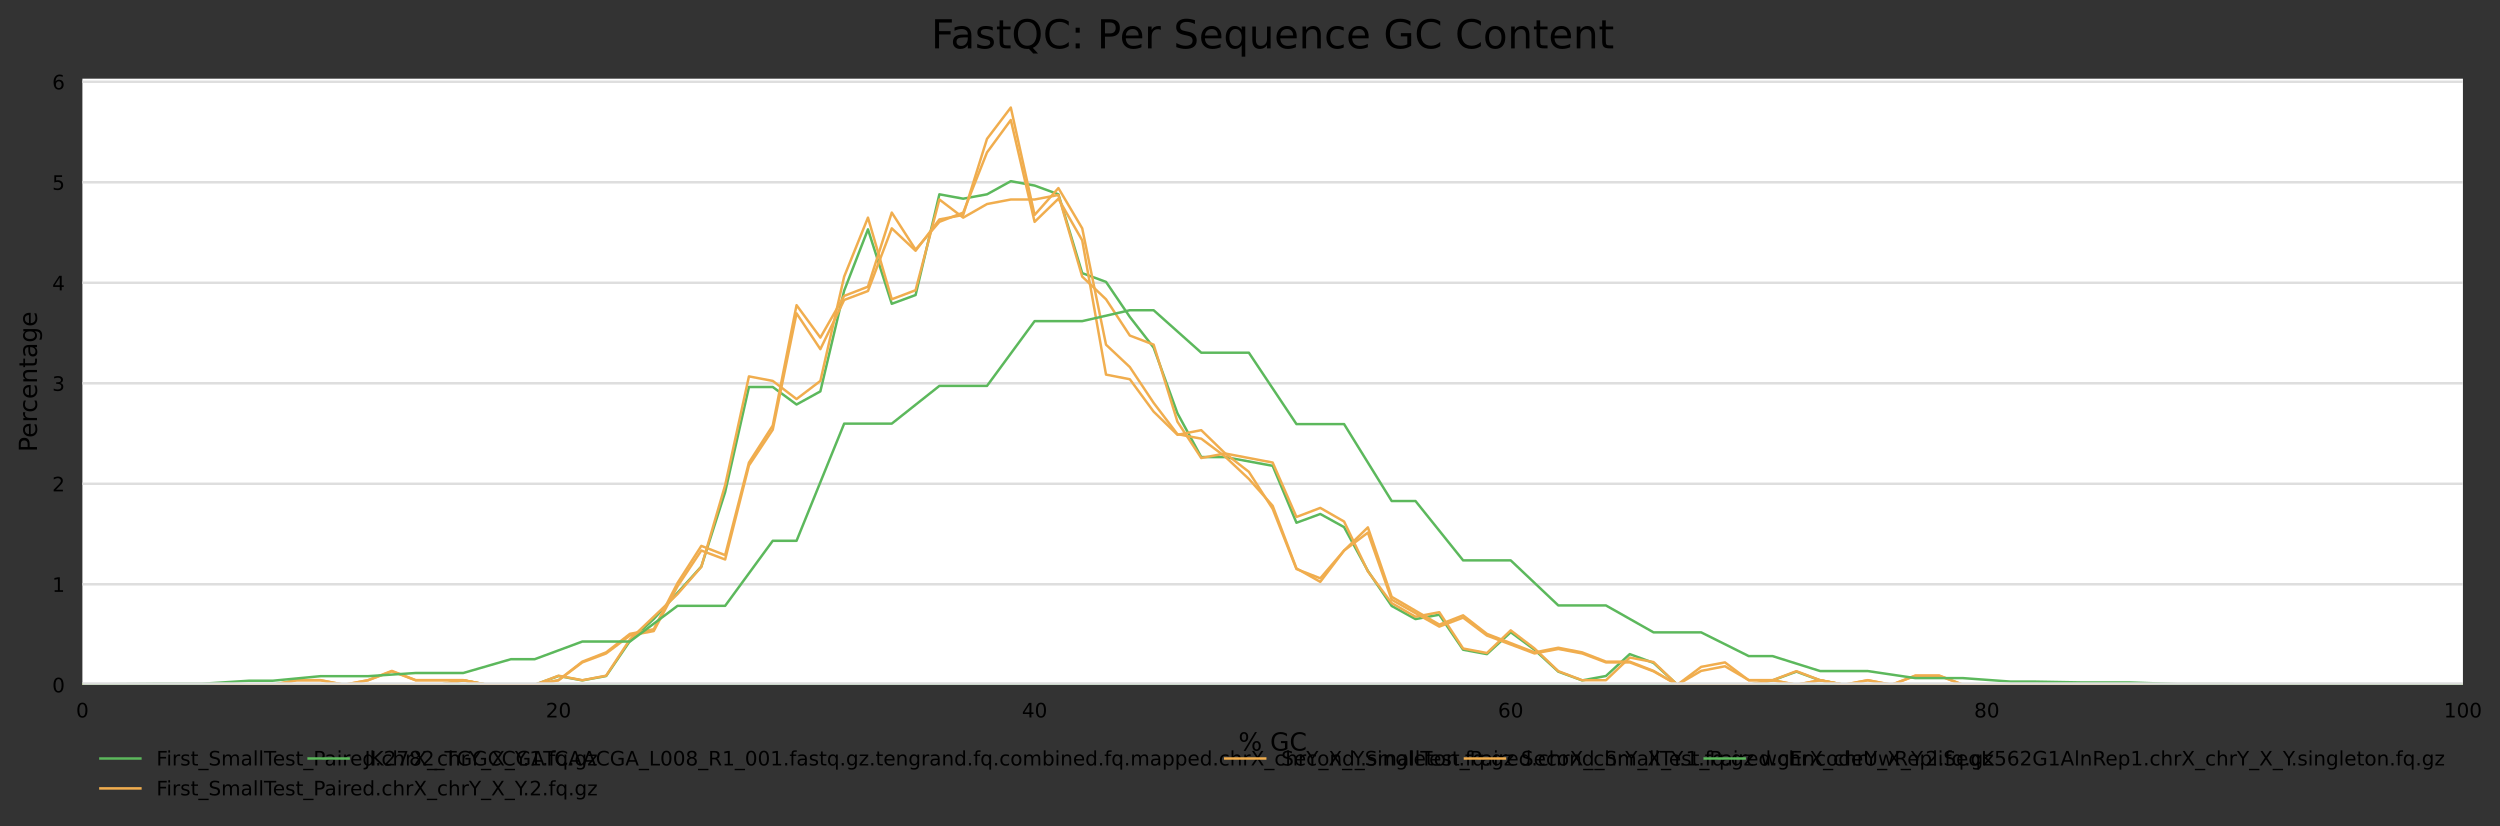 <?xml version="1.0" encoding="utf-8" standalone="no"?>
<!DOCTYPE svg PUBLIC "-//W3C//DTD SVG 1.1//EN"
  "http://www.w3.org/Graphics/SVG/1.1/DTD/svg11.dtd">
<!-- Created with matplotlib (https://matplotlib.org/) -->
<svg height="330.542pt" version="1.1" viewBox="0 0 1000.298 330.542" width="1000.298pt" xmlns="http://www.w3.org/2000/svg" xmlns:xlink="http://www.w3.org/1999/xlink">
 <rect x="0" y="0" width="1000.298" height="330.542" fill="#333333" stroke="none"/>
 <defs>
  <style type="text/css">*{stroke-linecap:butt;stroke-linejoin:round;}</style>
 </defs>
 <g id="figure_1">
  <g id="axes_1">
   <g id="patch_1">
    <path d="M 32.968 273.99 
L 985.463 273.99 
L 985.463 31.483 
L 32.968 31.483 
z
" style="fill:#ffffff;"/>
   </g>
   <g id="matplotlib.axis_1">
    <g id="xtick_1">
     <g id="text_1">
      <!-- 0 -->
      <g transform="translate(30.423 287.069)scale(0.08 -0.08)">
       <defs>
        <path d="M 31.781 66.406 
Q 24.172 66.406 20.328 58.906 
Q 16.5 51.422 16.5 36.375 
Q 16.5 21.391 20.328 13.891 
Q 24.172 6.391 31.781 6.391 
Q 39.453 6.391 43.281 13.891 
Q 47.125 21.391 47.125 36.375 
Q 47.125 51.422 43.281 58.906 
Q 39.453 66.406 31.781 66.406 
z
M 31.781 74.219 
Q 44.047 74.219 50.516 64.516 
Q 56.984 54.828 56.984 36.375 
Q 56.984 17.969 50.516 8.266 
Q 44.047 -1.422 31.781 -1.422 
Q 19.531 -1.422 13.062 8.266 
Q 6.594 17.969 6.594 36.375 
Q 6.594 54.828 13.062 64.516 
Q 19.531 74.219 31.781 74.219 
z
" id="DejaVuSans-48"/>
       </defs>
       <use xlink:href="#DejaVuSans-48"/>
      </g>
     </g>
    </g>
    <g id="xtick_2">
     <g id="text_2">
      <!-- 20 -->
      <g transform="translate(218.377 287.069)scale(0.08 -0.08)">
       <defs>
        <path d="M 19.188 8.297 
L 53.609 8.297 
L 53.609 0 
L 7.328 0 
L 7.328 8.297 
Q 12.938 14.109 22.625 23.891 
Q 32.328 33.688 34.812 36.531 
Q 39.547 41.844 41.422 45.531 
Q 43.312 49.219 43.312 52.781 
Q 43.312 58.594 39.234 62.25 
Q 35.156 65.922 28.609 65.922 
Q 23.969 65.922 18.812 64.312 
Q 13.672 62.703 7.812 59.422 
L 7.812 69.391 
Q 13.766 71.781 18.938 73 
Q 24.125 74.219 28.422 74.219 
Q 39.75 74.219 46.484 68.547 
Q 53.219 62.891 53.219 53.422 
Q 53.219 48.922 51.531 44.891 
Q 49.859 40.875 45.406 35.406 
Q 44.188 33.984 37.641 27.219 
Q 31.109 20.453 19.188 8.297 
z
" id="DejaVuSans-50"/>
       </defs>
       <use xlink:href="#DejaVuSans-50"/>
       <use x="63.623" xlink:href="#DejaVuSans-48"/>
      </g>
     </g>
    </g>
    <g id="xtick_3">
     <g id="text_3">
      <!-- 40 -->
      <g transform="translate(408.876 287.069)scale(0.08 -0.08)">
       <defs>
        <path d="M 37.797 64.312 
L 12.891 25.391 
L 37.797 25.391 
z
M 35.203 72.906 
L 47.609 72.906 
L 47.609 25.391 
L 58.016 25.391 
L 58.016 17.188 
L 47.609 17.188 
L 47.609 0 
L 37.797 0 
L 37.797 17.188 
L 4.891 17.188 
L 4.891 26.703 
z
" id="DejaVuSans-52"/>
       </defs>
       <use xlink:href="#DejaVuSans-52"/>
       <use x="63.623" xlink:href="#DejaVuSans-48"/>
      </g>
     </g>
    </g>
    <g id="xtick_4">
     <g id="text_4">
      <!-- 60 -->
      <g transform="translate(599.375 287.069)scale(0.08 -0.08)">
       <defs>
        <path d="M 33.016 40.375 
Q 26.375 40.375 22.484 35.828 
Q 18.609 31.297 18.609 23.391 
Q 18.609 15.531 22.484 10.953 
Q 26.375 6.391 33.016 6.391 
Q 39.656 6.391 43.531 10.953 
Q 47.406 15.531 47.406 23.391 
Q 47.406 31.297 43.531 35.828 
Q 39.656 40.375 33.016 40.375 
z
M 52.594 71.297 
L 52.594 62.312 
Q 48.875 64.062 45.094 64.984 
Q 41.312 65.922 37.594 65.922 
Q 27.828 65.922 22.672 59.328 
Q 17.531 52.734 16.797 39.406 
Q 19.672 43.656 24.016 45.922 
Q 28.375 48.188 33.594 48.188 
Q 44.578 48.188 50.953 41.516 
Q 57.328 34.859 57.328 23.391 
Q 57.328 12.156 50.688 5.359 
Q 44.047 -1.422 33.016 -1.422 
Q 20.359 -1.422 13.672 8.266 
Q 6.984 17.969 6.984 36.375 
Q 6.984 53.656 15.188 63.938 
Q 23.391 74.219 37.203 74.219 
Q 40.922 74.219 44.703 73.484 
Q 48.484 72.75 52.594 71.297 
z
" id="DejaVuSans-54"/>
       </defs>
       <use xlink:href="#DejaVuSans-54"/>
       <use x="63.623" xlink:href="#DejaVuSans-48"/>
      </g>
     </g>
    </g>
    <g id="xtick_5">
     <g id="text_5">
      <!-- 80 -->
      <g transform="translate(789.874 287.069)scale(0.08 -0.08)">
       <defs>
        <path d="M 31.781 34.625 
Q 24.75 34.625 20.719 30.859 
Q 16.703 27.094 16.703 20.516 
Q 16.703 13.922 20.719 10.156 
Q 24.75 6.391 31.781 6.391 
Q 38.812 6.391 42.859 10.172 
Q 46.922 13.969 46.922 20.516 
Q 46.922 27.094 42.891 30.859 
Q 38.875 34.625 31.781 34.625 
z
M 21.922 38.812 
Q 15.578 40.375 12.031 44.719 
Q 8.5 49.078 8.5 55.328 
Q 8.5 64.062 14.719 69.141 
Q 20.953 74.219 31.781 74.219 
Q 42.672 74.219 48.875 69.141 
Q 55.078 64.062 55.078 55.328 
Q 55.078 49.078 51.531 44.719 
Q 48 40.375 41.703 38.812 
Q 48.828 37.156 52.797 32.312 
Q 56.781 27.484 56.781 20.516 
Q 56.781 9.906 50.312 4.234 
Q 43.844 -1.422 31.781 -1.422 
Q 19.734 -1.422 13.25 4.234 
Q 6.781 9.906 6.781 20.516 
Q 6.781 27.484 10.781 32.312 
Q 14.797 37.156 21.922 38.812 
z
M 18.312 54.391 
Q 18.312 48.734 21.844 45.562 
Q 25.391 42.391 31.781 42.391 
Q 38.141 42.391 41.719 45.562 
Q 45.312 48.734 45.312 54.391 
Q 45.312 60.062 41.719 63.234 
Q 38.141 66.406 31.781 66.406 
Q 25.391 66.406 21.844 63.234 
Q 18.312 60.062 18.312 54.391 
z
" id="DejaVuSans-56"/>
       </defs>
       <use xlink:href="#DejaVuSans-56"/>
       <use x="63.623" xlink:href="#DejaVuSans-48"/>
      </g>
     </g>
    </g>
    <g id="xtick_6">
     <g id="text_6">
      <!-- 100 -->
      <g transform="translate(977.828 287.069)scale(0.08 -0.08)">
       <defs>
        <path d="M 12.406 8.297 
L 28.516 8.297 
L 28.516 63.922 
L 10.984 60.406 
L 10.984 69.391 
L 28.422 72.906 
L 38.281 72.906 
L 38.281 8.297 
L 54.391 8.297 
L 54.391 0 
L 12.406 0 
z
" id="DejaVuSans-49"/>
       </defs>
       <use xlink:href="#DejaVuSans-49"/>
       <use x="63.623" xlink:href="#DejaVuSans-48"/>
       <use x="127.246" xlink:href="#DejaVuSans-48"/>
      </g>
     </g>
    </g>
    <g id="text_7">
     <!-- % GC -->
     <g transform="translate(495.51 300.331)scale(0.1 -0.1)">
      <defs>
       <path d="M 72.703 32.078 
Q 68.453 32.078 66.031 28.469 
Q 63.625 24.859 63.625 18.406 
Q 63.625 12.062 66.031 8.422 
Q 68.453 4.781 72.703 4.781 
Q 76.859 4.781 79.266 8.422 
Q 81.688 12.062 81.688 18.406 
Q 81.688 24.812 79.266 28.438 
Q 76.859 32.078 72.703 32.078 
z
M 72.703 38.281 
Q 80.422 38.281 84.953 32.906 
Q 89.5 27.547 89.5 18.406 
Q 89.5 9.281 84.938 3.922 
Q 80.375 -1.422 72.703 -1.422 
Q 64.891 -1.422 60.344 3.922 
Q 55.812 9.281 55.812 18.406 
Q 55.812 27.594 60.375 32.938 
Q 64.938 38.281 72.703 38.281 
z
M 22.312 68.016 
Q 18.109 68.016 15.688 64.375 
Q 13.281 60.75 13.281 54.391 
Q 13.281 47.953 15.672 44.328 
Q 18.062 40.719 22.312 40.719 
Q 26.562 40.719 28.969 44.328 
Q 31.391 47.953 31.391 54.391 
Q 31.391 60.688 28.953 64.344 
Q 26.516 68.016 22.312 68.016 
z
M 66.406 74.219 
L 74.219 74.219 
L 28.609 -1.422 
L 20.797 -1.422 
z
M 22.312 74.219 
Q 30.031 74.219 34.609 68.875 
Q 39.203 63.531 39.203 54.391 
Q 39.203 45.172 34.641 39.844 
Q 30.078 34.516 22.312 34.516 
Q 14.547 34.516 10.031 39.859 
Q 5.516 45.219 5.516 54.391 
Q 5.516 63.484 10.047 68.844 
Q 14.594 74.219 22.312 74.219 
z
" id="DejaVuSans-37"/>
       <path id="DejaVuSans-32"/>
       <path d="M 59.516 10.406 
L 59.516 29.984 
L 43.406 29.984 
L 43.406 38.094 
L 69.281 38.094 
L 69.281 6.781 
Q 63.578 2.734 56.688 0.656 
Q 49.812 -1.422 42 -1.422 
Q 24.906 -1.422 15.25 8.562 
Q 5.609 18.562 5.609 36.375 
Q 5.609 54.25 15.25 64.234 
Q 24.906 74.219 42 74.219 
Q 49.125 74.219 55.547 72.453 
Q 61.969 70.703 67.391 67.281 
L 67.391 56.781 
Q 61.922 61.422 55.766 63.766 
Q 49.609 66.109 42.828 66.109 
Q 29.438 66.109 22.719 58.641 
Q 16.016 51.172 16.016 36.375 
Q 16.016 21.625 22.719 14.156 
Q 29.438 6.688 42.828 6.688 
Q 48.047 6.688 52.141 7.594 
Q 56.25 8.5 59.516 10.406 
z
" id="DejaVuSans-71"/>
       <path d="M 64.406 67.281 
L 64.406 56.891 
Q 59.422 61.531 53.781 63.812 
Q 48.141 66.109 41.797 66.109 
Q 29.297 66.109 22.656 58.469 
Q 16.016 50.828 16.016 36.375 
Q 16.016 21.969 22.656 14.328 
Q 29.297 6.688 41.797 6.688 
Q 48.141 6.688 53.781 8.984 
Q 59.422 11.281 64.406 15.922 
L 64.406 5.609 
Q 59.234 2.094 53.438 0.328 
Q 47.656 -1.422 41.219 -1.422 
Q 24.656 -1.422 15.125 8.703 
Q 5.609 18.844 5.609 36.375 
Q 5.609 53.953 15.125 64.078 
Q 24.656 74.219 41.219 74.219 
Q 47.75 74.219 53.531 72.484 
Q 59.328 70.75 64.406 67.281 
z
" id="DejaVuSans-67"/>
      </defs>
      <use xlink:href="#DejaVuSans-37"/>
      <use x="95.02" xlink:href="#DejaVuSans-32"/>
      <use x="126.807" xlink:href="#DejaVuSans-71"/>
      <use x="204.297" xlink:href="#DejaVuSans-67"/>
     </g>
    </g>
   </g>
   <g id="matplotlib.axis_2">
    <g id="ytick_1">
     <g id="line2d_1">
      <path clip-path="url(#p90941455bc)" d="M 32.968 273.99 
L 985.463 273.99 
" style="fill:none;stroke:#dedede;stroke-linecap:square;"/>
     </g>
     <g id="text_8">
      <!-- 0 -->
      <g transform="translate(20.878 277.029)scale(0.08 -0.08)">
       <use xlink:href="#DejaVuSans-48"/>
      </g>
     </g>
    </g>
    <g id="ytick_2">
     <g id="line2d_2">
      <path clip-path="url(#p90941455bc)" d="M 32.968 233.778 
L 985.463 233.778 
" style="fill:none;stroke:#dedede;stroke-linecap:square;"/>
     </g>
     <g id="text_9">
      <!-- 1 -->
      <g transform="translate(20.878 236.817)scale(0.08 -0.08)">
       <use xlink:href="#DejaVuSans-49"/>
      </g>
     </g>
    </g>
    <g id="ytick_3">
     <g id="line2d_3">
      <path clip-path="url(#p90941455bc)" d="M 32.968 193.566 
L 985.463 193.566 
" style="fill:none;stroke:#dedede;stroke-linecap:square;"/>
     </g>
     <g id="text_10">
      <!-- 2 -->
      <g transform="translate(20.878 196.605)scale(0.08 -0.08)">
       <use xlink:href="#DejaVuSans-50"/>
      </g>
     </g>
    </g>
    <g id="ytick_4">
     <g id="line2d_4">
      <path clip-path="url(#p90941455bc)" d="M 32.968 153.354 
L 985.463 153.354 
" style="fill:none;stroke:#dedede;stroke-linecap:square;"/>
     </g>
     <g id="text_11">
      <!-- 3 -->
      <g transform="translate(20.878 156.394)scale(0.08 -0.08)">
       <defs>
        <path d="M 40.578 39.312 
Q 47.656 37.797 51.625 33 
Q 55.609 28.219 55.609 21.188 
Q 55.609 10.406 48.188 4.484 
Q 40.766 -1.422 27.094 -1.422 
Q 22.516 -1.422 17.656 -0.516 
Q 12.797 0.391 7.625 2.203 
L 7.625 11.719 
Q 11.719 9.328 16.594 8.109 
Q 21.484 6.891 26.812 6.891 
Q 36.078 6.891 40.938 10.547 
Q 45.797 14.203 45.797 21.188 
Q 45.797 27.641 41.281 31.266 
Q 36.766 34.906 28.719 34.906 
L 20.219 34.906 
L 20.219 43.016 
L 29.109 43.016 
Q 36.375 43.016 40.234 45.922 
Q 44.094 48.828 44.094 54.297 
Q 44.094 59.906 40.109 62.906 
Q 36.141 65.922 28.719 65.922 
Q 24.656 65.922 20.016 65.031 
Q 15.375 64.156 9.812 62.312 
L 9.812 71.094 
Q 15.438 72.656 20.344 73.438 
Q 25.25 74.219 29.594 74.219 
Q 40.828 74.219 47.359 69.109 
Q 53.906 64.016 53.906 55.328 
Q 53.906 49.266 50.438 45.094 
Q 46.969 40.922 40.578 39.312 
z
" id="DejaVuSans-51"/>
       </defs>
       <use xlink:href="#DejaVuSans-51"/>
      </g>
     </g>
    </g>
    <g id="ytick_5">
     <g id="line2d_5">
      <path clip-path="url(#p90941455bc)" d="M 32.968 113.142 
L 985.463 113.142 
" style="fill:none;stroke:#dedede;stroke-linecap:square;"/>
     </g>
     <g id="text_12">
      <!-- 4 -->
      <g transform="translate(20.878 116.182)scale(0.08 -0.08)">
       <use xlink:href="#DejaVuSans-52"/>
      </g>
     </g>
    </g>
    <g id="ytick_6">
     <g id="line2d_6">
      <path clip-path="url(#p90941455bc)" d="M 32.968 72.93 
L 985.463 72.93 
" style="fill:none;stroke:#dedede;stroke-linecap:square;"/>
     </g>
     <g id="text_13">
      <!-- 5 -->
      <g transform="translate(20.878 75.97)scale(0.08 -0.08)">
       <defs>
        <path d="M 10.797 72.906 
L 49.516 72.906 
L 49.516 64.594 
L 19.828 64.594 
L 19.828 46.734 
Q 21.969 47.469 24.109 47.828 
Q 26.266 48.188 28.422 48.188 
Q 40.625 48.188 47.75 41.5 
Q 54.891 34.812 54.891 23.391 
Q 54.891 11.625 47.562 5.094 
Q 40.234 -1.422 26.906 -1.422 
Q 22.312 -1.422 17.547 -0.641 
Q 12.797 0.141 7.719 1.703 
L 7.719 11.625 
Q 12.109 9.234 16.797 8.062 
Q 21.484 6.891 26.703 6.891 
Q 35.156 6.891 40.078 11.328 
Q 45.016 15.766 45.016 23.391 
Q 45.016 31 40.078 35.438 
Q 35.156 39.891 26.703 39.891 
Q 22.75 39.891 18.812 39.016 
Q 14.891 38.141 10.797 36.281 
z
" id="DejaVuSans-53"/>
       </defs>
       <use xlink:href="#DejaVuSans-53"/>
      </g>
     </g>
    </g>
    <g id="ytick_7">
     <g id="line2d_7">
      <path clip-path="url(#p90941455bc)" d="M 32.968 32.718 
L 985.463 32.718 
" style="fill:none;stroke:#dedede;stroke-linecap:square;"/>
     </g>
     <g id="text_14">
      <!-- 6 -->
      <g transform="translate(20.878 35.758)scale(0.08 -0.08)">
       <use xlink:href="#DejaVuSans-54"/>
      </g>
     </g>
    </g>
    <g id="text_15">
     <!-- Percentage -->
     <g transform="translate(14.798 180.859)rotate(-90)scale(0.1 -0.1)">
      <defs>
       <path d="M 19.672 64.797 
L 19.672 37.406 
L 32.078 37.406 
Q 38.969 37.406 42.719 40.969 
Q 46.484 44.531 46.484 51.125 
Q 46.484 57.672 42.719 61.234 
Q 38.969 64.797 32.078 64.797 
z
M 9.812 72.906 
L 32.078 72.906 
Q 44.344 72.906 50.609 67.359 
Q 56.891 61.812 56.891 51.125 
Q 56.891 40.328 50.609 34.812 
Q 44.344 29.297 32.078 29.297 
L 19.672 29.297 
L 19.672 0 
L 9.812 0 
z
" id="DejaVuSans-80"/>
       <path d="M 56.203 29.594 
L 56.203 25.203 
L 14.891 25.203 
Q 15.484 15.922 20.484 11.062 
Q 25.484 6.203 34.422 6.203 
Q 39.594 6.203 44.453 7.469 
Q 49.312 8.734 54.109 11.281 
L 54.109 2.781 
Q 49.266 0.734 44.188 -0.344 
Q 39.109 -1.422 33.891 -1.422 
Q 20.797 -1.422 13.156 6.188 
Q 5.516 13.812 5.516 26.812 
Q 5.516 40.234 12.766 48.109 
Q 20.016 56 32.328 56 
Q 43.359 56 49.781 48.891 
Q 56.203 41.797 56.203 29.594 
z
M 47.219 32.234 
Q 47.125 39.594 43.094 43.984 
Q 39.062 48.391 32.422 48.391 
Q 24.906 48.391 20.391 44.141 
Q 15.875 39.891 15.188 32.172 
z
" id="DejaVuSans-101"/>
       <path d="M 41.109 46.297 
Q 39.594 47.172 37.812 47.578 
Q 36.031 48 33.891 48 
Q 26.266 48 22.188 43.047 
Q 18.109 38.094 18.109 28.812 
L 18.109 0 
L 9.078 0 
L 9.078 54.688 
L 18.109 54.688 
L 18.109 46.188 
Q 20.953 51.172 25.484 53.578 
Q 30.031 56 36.531 56 
Q 37.453 56 38.578 55.875 
Q 39.703 55.766 41.062 55.516 
z
" id="DejaVuSans-114"/>
       <path d="M 48.781 52.594 
L 48.781 44.188 
Q 44.969 46.297 41.141 47.344 
Q 37.312 48.391 33.406 48.391 
Q 24.656 48.391 19.812 42.844 
Q 14.984 37.312 14.984 27.297 
Q 14.984 17.281 19.812 11.734 
Q 24.656 6.203 33.406 6.203 
Q 37.312 6.203 41.141 7.25 
Q 44.969 8.297 48.781 10.406 
L 48.781 2.094 
Q 45.016 0.344 40.984 -0.531 
Q 36.969 -1.422 32.422 -1.422 
Q 20.062 -1.422 12.781 6.344 
Q 5.516 14.109 5.516 27.297 
Q 5.516 40.672 12.859 48.328 
Q 20.219 56 33.016 56 
Q 37.156 56 41.109 55.141 
Q 45.062 54.297 48.781 52.594 
z
" id="DejaVuSans-99"/>
       <path d="M 54.891 33.016 
L 54.891 0 
L 45.906 0 
L 45.906 32.719 
Q 45.906 40.484 42.875 44.328 
Q 39.844 48.188 33.797 48.188 
Q 26.516 48.188 22.312 43.547 
Q 18.109 38.922 18.109 30.906 
L 18.109 0 
L 9.078 0 
L 9.078 54.688 
L 18.109 54.688 
L 18.109 46.188 
Q 21.344 51.125 25.703 53.562 
Q 30.078 56 35.797 56 
Q 45.219 56 50.047 50.172 
Q 54.891 44.344 54.891 33.016 
z
" id="DejaVuSans-110"/>
       <path d="M 18.312 70.219 
L 18.312 54.688 
L 36.812 54.688 
L 36.812 47.703 
L 18.312 47.703 
L 18.312 18.016 
Q 18.312 11.328 20.141 9.422 
Q 21.969 7.516 27.594 7.516 
L 36.812 7.516 
L 36.812 0 
L 27.594 0 
Q 17.188 0 13.234 3.875 
Q 9.281 7.766 9.281 18.016 
L 9.281 47.703 
L 2.688 47.703 
L 2.688 54.688 
L 9.281 54.688 
L 9.281 70.219 
z
" id="DejaVuSans-116"/>
       <path d="M 34.281 27.484 
Q 23.391 27.484 19.188 25 
Q 14.984 22.516 14.984 16.5 
Q 14.984 11.719 18.141 8.906 
Q 21.297 6.109 26.703 6.109 
Q 34.188 6.109 38.703 11.406 
Q 43.219 16.703 43.219 25.484 
L 43.219 27.484 
z
M 52.203 31.203 
L 52.203 0 
L 43.219 0 
L 43.219 8.297 
Q 40.141 3.328 35.547 0.953 
Q 30.953 -1.422 24.312 -1.422 
Q 15.922 -1.422 10.953 3.297 
Q 6 8.016 6 15.922 
Q 6 25.141 12.172 29.828 
Q 18.359 34.516 30.609 34.516 
L 43.219 34.516 
L 43.219 35.406 
Q 43.219 41.609 39.141 45 
Q 35.062 48.391 27.688 48.391 
Q 23 48.391 18.547 47.266 
Q 14.109 46.141 10.016 43.891 
L 10.016 52.203 
Q 14.938 54.109 19.578 55.047 
Q 24.219 56 28.609 56 
Q 40.484 56 46.344 49.844 
Q 52.203 43.703 52.203 31.203 
z
" id="DejaVuSans-97"/>
       <path d="M 45.406 27.984 
Q 45.406 37.75 41.375 43.109 
Q 37.359 48.484 30.078 48.484 
Q 22.859 48.484 18.828 43.109 
Q 14.797 37.75 14.797 27.984 
Q 14.797 18.266 18.828 12.891 
Q 22.859 7.516 30.078 7.516 
Q 37.359 7.516 41.375 12.891 
Q 45.406 18.266 45.406 27.984 
z
M 54.391 6.781 
Q 54.391 -7.172 48.188 -13.984 
Q 42 -20.797 29.203 -20.797 
Q 24.469 -20.797 20.266 -20.094 
Q 16.062 -19.391 12.109 -17.922 
L 12.109 -9.188 
Q 16.062 -11.328 19.922 -12.344 
Q 23.781 -13.375 27.781 -13.375 
Q 36.625 -13.375 41.016 -8.766 
Q 45.406 -4.156 45.406 5.172 
L 45.406 9.625 
Q 42.625 4.781 38.281 2.391 
Q 33.938 0 27.875 0 
Q 17.828 0 11.672 7.656 
Q 5.516 15.328 5.516 27.984 
Q 5.516 40.672 11.672 48.328 
Q 17.828 56 27.875 56 
Q 33.938 56 38.281 53.609 
Q 42.625 51.219 45.406 46.391 
L 45.406 54.688 
L 54.391 54.688 
z
" id="DejaVuSans-103"/>
      </defs>
      <use xlink:href="#DejaVuSans-80"/>
      <use x="56.678" xlink:href="#DejaVuSans-101"/>
      <use x="118.201" xlink:href="#DejaVuSans-114"/>
      <use x="157.064" xlink:href="#DejaVuSans-99"/>
      <use x="212.045" xlink:href="#DejaVuSans-101"/>
      <use x="273.568" xlink:href="#DejaVuSans-110"/>
      <use x="336.947" xlink:href="#DejaVuSans-116"/>
      <use x="376.156" xlink:href="#DejaVuSans-97"/>
      <use x="437.436" xlink:href="#DejaVuSans-103"/>
      <use x="500.912" xlink:href="#DejaVuSans-101"/>
     </g>
    </g>
   </g>
   <g id="line2d_8">
    <path clip-path="url(#p90941455bc)" d="M 32.968 273.99 
L 42.493 273.99 
L 52.018 273.99 
L 61.543 273.99 
L 71.068 273.99 
L 80.593 273.99 
L 90.118 273.99 
L 99.643 273.99 
L 109.168 273.99 
L 118.693 273.99 
L 128.218 273.99 
L 137.743 273.99 
L 147.268 273.99 
L 156.792 273.99 
L 166.317 273.99 
L 175.842 273.99 
L 185.367 272.238 
L 194.892 273.99 
L 204.417 273.99 
L 213.942 273.99 
L 223.467 270.486 
L 232.992 272.238 
L 242.517 270.486 
L 252.042 256.469 
L 261.567 247.708 
L 271.092 237.195 
L 280.617 226.682 
L 290.142 196.895 
L 299.667 154.843 
L 309.192 154.843 
L 318.717 161.852 
L 328.242 156.596 
L 337.767 116.296 
L 347.291 91.766 
L 356.816 121.553 
L 366.341 118.048 
L 375.866 77.749 
L 385.391 79.501 
L 394.916 77.749 
L 404.441 72.492 
L 413.966 74.244 
L 423.491 77.749 
L 433.016 109.287 
L 442.541 112.792 
L 452.066 126.809 
L 461.591 139.074 
L 471.116 165.356 
L 480.641 182.878 
L 490.166 182.878 
L 499.691 184.63 
L 509.216 186.382 
L 518.741 209.16 
L 528.266 205.656 
L 537.79 210.912 
L 547.315 228.434 
L 556.84 242.451 
L 566.365 247.708 
L 575.89 245.956 
L 585.415 259.973 
L 594.94 261.725 
L 604.465 252.964 
L 613.99 259.973 
L 623.515 268.734 
L 633.04 272.238 
L 642.565 270.486 
L 652.09 261.725 
L 661.615 265.229 
L 671.14 273.99 
L 680.665 273.99 
L 690.19 273.99 
L 699.715 273.99 
L 709.24 272.238 
L 718.765 268.734 
L 728.289 272.238 
L 737.814 273.99 
L 747.339 273.99 
L 756.864 273.99 
L 766.389 273.99 
L 775.914 273.99 
L 785.439 273.99 
L 794.964 273.99 
L 804.489 273.99 
L 814.014 273.99 
L 823.539 273.99 
L 833.064 273.99 
L 842.589 273.99 
L 852.114 273.99 
L 861.639 273.99 
L 871.164 273.99 
L 880.689 273.99 
L 890.214 273.99 
L 899.739 273.99 
L 909.264 273.99 
L 918.788 273.99 
L 928.313 273.99 
L 937.838 273.99 
L 947.363 273.99 
L 956.888 273.99 
L 966.413 273.99 
L 975.938 273.99 
L 985.463 273.99 
" style="fill:none;stroke:#5cb85c;stroke-linecap:square;"/>
   </g>
   <g id="line2d_9">
    <path clip-path="url(#p90941455bc)" d="M 32.968 273.99 
L 42.493 273.99 
L 52.018 273.99 
L 61.543 273.99 
L 71.068 273.99 
L 80.593 273.99 
L 90.118 273.99 
L 99.643 273.99 
L 109.168 273.99 
L 118.693 272.2 
L 128.218 272.2 
L 137.743 273.99 
L 147.268 272.2 
L 156.792 268.619 
L 166.317 272.2 
L 175.842 272.2 
L 185.367 272.2 
L 194.892 273.99 
L 204.417 273.99 
L 213.942 273.99 
L 223.467 272.2 
L 232.992 265.038 
L 242.517 261.457 
L 252.042 254.296 
L 261.567 252.505 
L 271.092 234.602 
L 280.617 220.279 
L 290.142 223.859 
L 299.667 186.261 
L 309.192 171.938 
L 318.717 125.388 
L 328.242 139.711 
L 337.767 120.017 
L 347.291 116.436 
L 356.816 91.371 
L 366.341 100.323 
L 375.866 87.79 
L 385.391 86 
L 394.916 55.563 
L 404.441 43.031 
L 413.966 86 
L 423.491 75.258 
L 433.016 91.371 
L 442.541 137.921 
L 452.066 146.873 
L 461.591 161.196 
L 471.116 173.729 
L 480.641 175.519 
L 490.166 182.681 
L 499.691 191.633 
L 509.216 202.375 
L 518.741 227.44 
L 528.266 232.811 
L 537.79 220.279 
L 547.315 213.117 
L 556.84 239.973 
L 566.365 245.344 
L 575.89 250.715 
L 585.415 247.134 
L 594.94 254.296 
L 604.465 257.877 
L 613.99 261.457 
L 623.515 259.667 
L 633.04 261.457 
L 642.565 265.038 
L 652.09 265.038 
L 661.615 268.619 
L 671.14 273.99 
L 680.665 266.829 
L 690.19 265.038 
L 699.715 272.2 
L 709.24 272.2 
L 718.765 273.99 
L 728.289 272.2 
L 737.814 273.99 
L 747.339 272.2 
L 756.864 273.99 
L 766.389 270.409 
L 775.914 270.409 
L 785.439 273.99 
L 794.964 273.99 
L 804.489 273.99 
L 814.014 273.99 
L 823.539 273.99 
L 833.064 273.99 
L 842.589 273.99 
L 852.114 273.99 
L 861.639 273.99 
L 871.164 273.99 
L 880.689 273.99 
L 890.214 273.99 
L 899.739 273.99 
L 909.264 273.99 
L 918.788 273.99 
L 928.313 273.99 
L 937.838 273.99 
L 947.363 273.99 
L 956.888 273.99 
L 966.413 273.99 
L 975.938 273.99 
L 985.463 273.99 
" style="fill:none;stroke:#f0ad4e;stroke-linecap:square;"/>
   </g>
   <g id="line2d_10">
    <path clip-path="url(#p90941455bc)" d="M 32.968 273.99 
L 42.493 273.99 
L 52.018 273.99 
L 61.543 273.99 
L 71.068 273.99 
L 80.593 273.99 
L 90.118 273.99 
L 99.643 273.99 
L 109.168 273.99 
L 118.693 273.99 
L 128.218 273.99 
L 137.743 273.99 
L 147.268 273.99 
L 156.792 273.99 
L 166.317 273.99 
L 175.842 273.99 
L 185.367 273.99 
L 194.892 273.99 
L 204.417 273.99 
L 213.942 273.99 
L 223.467 273.99 
L 232.992 273.99 
L 242.517 273.99 
L 252.042 273.99 
L 261.567 273.99 
L 271.092 273.99 
L 280.617 273.99 
L 290.142 273.99 
L 299.667 273.99 
L 309.192 273.99 
L 318.717 273.99 
L 328.242 273.99 
L 337.767 273.99 
L 347.291 273.99 
L 356.816 273.99 
L 366.341 273.99 
L 375.866 273.99 
L 385.391 273.99 
L 394.916 273.99 
L 404.441 273.99 
L 413.966 273.99 
L 423.491 273.99 
L 433.016 273.99 
L 442.541 273.99 
L 452.066 273.99 
L 461.591 273.99 
L 471.116 273.99 
L 480.641 273.99 
L 490.166 273.99 
L 499.691 273.99 
L 509.216 273.99 
L 518.741 273.99 
L 528.266 273.99 
L 537.79 273.99 
L 547.315 273.99 
L 556.84 273.99 
L 566.365 273.99 
L 575.89 273.99 
L 585.415 273.99 
L 594.94 273.99 
L 604.465 273.99 
L 613.99 273.99 
L 623.515 273.99 
L 633.04 273.99 
L 642.565 273.99 
L 652.09 273.99 
L 661.615 273.99 
L 671.14 273.99 
L 680.665 273.99 
L 690.19 273.99 
L 699.715 273.99 
L 709.24 273.99 
L 718.765 273.99 
L 728.289 273.99 
L 737.814 273.99 
L 747.339 273.99 
L 756.864 273.99 
L 766.389 273.99 
L 775.914 273.99 
L 785.439 273.99 
L 794.964 273.99 
L 804.489 273.99 
L 814.014 273.99 
L 823.539 273.99 
L 833.064 273.99 
L 842.589 273.99 
L 852.114 273.99 
L 861.639 273.99 
L 871.164 273.99 
L 880.689 273.99 
L 890.214 273.99 
L 899.739 273.99 
L 909.264 273.99 
L 918.788 273.99 
L 928.313 273.99 
L 937.838 273.99 
L 947.363 273.99 
L 956.888 273.99 
L 966.413 273.99 
L 975.938 273.99 
L 985.463 273.99 
" style="fill:none;stroke:#5cb85c;stroke-linecap:square;"/>
   </g>
   <g id="line2d_11">
    <path clip-path="url(#p90941455bc)" d="M 32.968 273.99 
L 42.493 273.99 
L 52.018 273.99 
L 61.543 273.99 
L 71.068 273.99 
L 80.593 273.99 
L 90.118 273.99 
L 99.643 273.99 
L 109.168 273.99 
L 118.693 273.99 
L 128.218 273.99 
L 137.743 273.99 
L 147.268 273.99 
L 156.792 273.99 
L 166.317 273.99 
L 175.842 273.99 
L 185.367 272.175 
L 194.892 273.99 
L 204.417 273.99 
L 213.942 273.99 
L 223.467 270.361 
L 232.992 272.175 
L 242.517 270.361 
L 252.042 255.844 
L 261.567 246.771 
L 271.092 237.698 
L 280.617 226.81 
L 290.142 194.147 
L 299.667 150.596 
L 309.192 152.411 
L 318.717 159.669 
L 328.242 152.411 
L 337.767 110.674 
L 347.291 87.084 
L 356.816 119.747 
L 366.341 116.118 
L 375.866 79.826 
L 385.391 87.084 
L 394.916 81.64 
L 404.441 79.826 
L 413.966 79.826 
L 423.491 78.011 
L 433.016 110.674 
L 442.541 119.747 
L 452.066 134.264 
L 461.591 137.894 
L 471.116 168.742 
L 480.641 183.259 
L 490.166 181.444 
L 499.691 183.259 
L 509.216 185.074 
L 518.741 206.849 
L 528.266 203.22 
L 537.79 208.664 
L 547.315 228.625 
L 556.84 241.327 
L 566.365 246.771 
L 575.89 244.956 
L 585.415 259.473 
L 594.94 261.288 
L 604.465 252.215 
L 613.99 259.473 
L 623.515 268.546 
L 633.04 272.175 
L 642.565 272.175 
L 652.09 263.102 
L 661.615 264.917 
L 671.14 273.99 
L 680.665 273.99 
L 690.19 273.99 
L 699.715 273.99 
L 709.24 272.175 
L 718.765 268.546 
L 728.289 272.175 
L 737.814 273.99 
L 747.339 273.99 
L 756.864 273.99 
L 766.389 273.99 
L 775.914 273.99 
L 785.439 273.99 
L 794.964 273.99 
L 804.489 273.99 
L 814.014 273.99 
L 823.539 273.99 
L 833.064 273.99 
L 842.589 273.99 
L 852.114 273.99 
L 861.639 273.99 
L 871.164 273.99 
L 880.689 273.99 
L 890.214 273.99 
L 899.739 273.99 
L 909.264 273.99 
L 918.788 273.99 
L 928.313 273.99 
L 937.838 273.99 
L 947.363 273.99 
L 956.888 273.99 
L 966.413 273.99 
L 975.938 273.99 
L 985.463 273.99 
" style="fill:none;stroke:#f0ad4e;stroke-linecap:square;"/>
   </g>
   <g id="line2d_12">
    <path clip-path="url(#p90941455bc)" d="M 32.968 273.99 
L 42.493 273.99 
L 52.018 273.99 
L 61.543 273.99 
L 71.068 273.99 
L 80.593 273.99 
L 90.118 273.99 
L 99.643 273.99 
L 109.168 273.99 
L 118.693 272.138 
L 128.218 272.138 
L 137.743 273.99 
L 147.268 272.138 
L 156.792 268.433 
L 166.317 272.138 
L 175.842 272.138 
L 185.367 272.138 
L 194.892 273.99 
L 204.417 273.99 
L 213.942 273.99 
L 223.467 272.138 
L 232.992 264.729 
L 242.517 261.024 
L 252.042 253.615 
L 261.567 251.763 
L 271.092 233.241 
L 280.617 218.423 
L 290.142 222.128 
L 299.667 185.083 
L 309.192 170.265 
L 318.717 122.107 
L 328.242 135.073 
L 337.767 118.403 
L 347.291 114.698 
L 356.816 85.062 
L 366.341 99.88 
L 375.866 88.767 
L 385.391 85.062 
L 394.916 60.983 
L 404.441 48.018 
L 413.966 88.767 
L 423.491 79.506 
L 433.016 96.176 
L 442.541 149.89 
L 452.066 151.743 
L 461.591 164.708 
L 471.116 173.969 
L 480.641 172.117 
L 490.166 181.378 
L 499.691 188.787 
L 509.216 203.605 
L 518.741 227.684 
L 528.266 231.389 
L 537.79 220.275 
L 547.315 211.014 
L 556.84 238.798 
L 566.365 244.354 
L 575.89 249.911 
L 585.415 246.207 
L 594.94 253.615 
L 604.465 257.32 
L 613.99 261.024 
L 623.515 259.172 
L 633.04 261.024 
L 642.565 264.729 
L 652.09 264.729 
L 661.615 268.433 
L 671.14 273.99 
L 680.665 268.433 
L 690.19 266.581 
L 699.715 272.138 
L 709.24 272.138 
L 718.765 273.99 
L 728.289 272.138 
L 737.814 273.99 
L 747.339 272.138 
L 756.864 273.99 
L 766.389 270.286 
L 775.914 270.286 
L 785.439 273.99 
L 794.964 273.99 
L 804.489 273.99 
L 814.014 273.99 
L 823.539 273.99 
L 833.064 273.99 
L 842.589 273.99 
L 852.114 273.99 
L 861.639 273.99 
L 871.164 273.99 
L 880.689 273.99 
L 890.214 273.99 
L 899.739 273.99 
L 909.264 273.99 
L 918.788 273.99 
L 928.313 273.99 
L 937.838 273.99 
L 947.363 273.99 
L 956.888 273.99 
L 966.413 273.99 
L 975.938 273.99 
L 985.463 273.99 
" style="fill:none;stroke:#f0ad4e;stroke-linecap:square;"/>
   </g>
   <g id="line2d_13">
    <path clip-path="url(#p90941455bc)" d="M 32.968 273.797 
L 42.493 273.797 
L 52.018 273.7 
L 61.543 273.604 
L 71.068 273.604 
L 80.593 273.604 
L 90.118 272.986 
L 99.643 272.368 
L 109.168 272.368 
L 118.693 271.461 
L 128.218 270.553 
L 137.743 270.553 
L 147.268 270.553 
L 156.792 269.916 
L 166.317 269.279 
L 175.842 269.279 
L 185.367 269.279 
L 194.892 266.518 
L 204.417 263.757 
L 213.942 263.757 
L 223.467 260.224 
L 232.992 256.691 
L 242.517 256.691 
L 252.042 256.691 
L 261.567 249.547 
L 271.092 242.404 
L 280.617 242.404 
L 290.142 242.404 
L 299.667 229.391 
L 309.192 216.378 
L 318.717 216.378 
L 328.242 192.939 
L 337.767 169.501 
L 347.291 169.501 
L 356.816 169.501 
L 366.341 161.952 
L 375.866 154.403 
L 385.391 154.403 
L 394.916 154.403 
L 404.441 141.448 
L 413.966 128.493 
L 423.491 128.493 
L 433.016 128.493 
L 442.541 126.311 
L 452.066 124.129 
L 461.591 124.129 
L 471.116 132.624 
L 480.641 141.12 
L 490.166 141.12 
L 499.691 141.12 
L 509.216 155.407 
L 518.741 169.694 
L 528.266 169.694 
L 537.79 169.694 
L 547.315 185.081 
L 556.84 200.469 
L 566.365 200.469 
L 575.89 212.343 
L 585.415 224.217 
L 594.94 224.217 
L 604.465 224.217 
L 613.99 233.233 
L 623.515 242.249 
L 633.04 242.249 
L 642.565 242.249 
L 652.09 247.636 
L 661.615 253.023 
L 671.14 253.023 
L 680.665 253.023 
L 690.19 257.772 
L 699.715 262.522 
L 709.24 262.522 
L 718.765 265.514 
L 728.289 268.507 
L 737.814 268.507 
L 747.339 268.507 
L 756.864 269.916 
L 766.389 271.326 
L 775.914 271.326 
L 785.439 271.326 
L 794.964 272.021 
L 804.489 272.716 
L 814.014 272.716 
L 823.539 272.89 
L 833.064 273.063 
L 842.589 273.063 
L 852.114 273.063 
L 861.639 273.392 
L 871.164 273.72 
L 880.689 273.72 
L 890.214 273.72 
L 899.739 273.855 
L 909.264 273.99 
L 918.788 273.99 
L 928.313 273.99 
L 937.838 273.99 
L 947.363 273.99 
L 956.888 273.99 
L 966.413 273.99 
L 975.938 273.99 
L 985.463 273.99 
" style="fill:none;stroke:#5cb85c;stroke-linecap:square;"/>
   </g>
   <g id="line2d_14">
    <path clip-path="url(#p90941455bc)" d="M 32.968 273.99 
L 985.463 273.99 
" style="fill:none;stroke:#dedede;stroke-linecap:square;stroke-width:2;"/>
   </g>
   <g id="text_16">
    <!-- FastQC: Per Sequence GC Content -->
    <g transform="translate(372.579 19.358)scale(0.16 -0.16)">
     <defs>
      <path d="M 9.812 72.906 
L 51.703 72.906 
L 51.703 64.594 
L 19.672 64.594 
L 19.672 43.109 
L 48.578 43.109 
L 48.578 34.812 
L 19.672 34.812 
L 19.672 0 
L 9.812 0 
z
" id="DejaVuSans-70"/>
      <path d="M 44.281 53.078 
L 44.281 44.578 
Q 40.484 46.531 36.375 47.5 
Q 32.281 48.484 27.875 48.484 
Q 21.188 48.484 17.844 46.438 
Q 14.5 44.391 14.5 40.281 
Q 14.5 37.156 16.891 35.375 
Q 19.281 33.594 26.516 31.984 
L 29.594 31.297 
Q 39.156 29.25 43.188 25.516 
Q 47.219 21.781 47.219 15.094 
Q 47.219 7.469 41.188 3.016 
Q 35.156 -1.422 24.609 -1.422 
Q 20.219 -1.422 15.453 -0.562 
Q 10.688 0.297 5.422 2 
L 5.422 11.281 
Q 10.406 8.688 15.234 7.391 
Q 20.062 6.109 24.812 6.109 
Q 31.156 6.109 34.562 8.281 
Q 37.984 10.453 37.984 14.406 
Q 37.984 18.062 35.516 20.016 
Q 33.062 21.969 24.703 23.781 
L 21.578 24.516 
Q 13.234 26.266 9.516 29.906 
Q 5.812 33.547 5.812 39.891 
Q 5.812 47.609 11.281 51.797 
Q 16.75 56 26.812 56 
Q 31.781 56 36.172 55.266 
Q 40.578 54.547 44.281 53.078 
z
" id="DejaVuSans-115"/>
      <path d="M 39.406 66.219 
Q 28.656 66.219 22.328 58.203 
Q 16.016 50.203 16.016 36.375 
Q 16.016 22.609 22.328 14.594 
Q 28.656 6.594 39.406 6.594 
Q 50.141 6.594 56.422 14.594 
Q 62.703 22.609 62.703 36.375 
Q 62.703 50.203 56.422 58.203 
Q 50.141 66.219 39.406 66.219 
z
M 53.219 1.312 
L 66.219 -12.891 
L 54.297 -12.891 
L 43.5 -1.219 
Q 41.891 -1.312 41.031 -1.359 
Q 40.188 -1.422 39.406 -1.422 
Q 24.031 -1.422 14.812 8.859 
Q 5.609 19.141 5.609 36.375 
Q 5.609 53.656 14.812 63.938 
Q 24.031 74.219 39.406 74.219 
Q 54.734 74.219 63.906 63.938 
Q 73.094 53.656 73.094 36.375 
Q 73.094 23.688 67.984 14.641 
Q 62.891 5.609 53.219 1.312 
z
" id="DejaVuSans-81"/>
      <path d="M 11.719 12.406 
L 22.016 12.406 
L 22.016 0 
L 11.719 0 
z
M 11.719 51.703 
L 22.016 51.703 
L 22.016 39.312 
L 11.719 39.312 
z
" id="DejaVuSans-58"/>
      <path d="M 53.516 70.516 
L 53.516 60.891 
Q 47.906 63.578 42.922 64.891 
Q 37.938 66.219 33.297 66.219 
Q 25.25 66.219 20.875 63.094 
Q 16.5 59.969 16.5 54.203 
Q 16.5 49.359 19.406 46.891 
Q 22.312 44.438 30.422 42.922 
L 36.375 41.703 
Q 47.406 39.594 52.656 34.297 
Q 57.906 29 57.906 20.125 
Q 57.906 9.516 50.797 4.047 
Q 43.703 -1.422 29.984 -1.422 
Q 24.812 -1.422 18.969 -0.25 
Q 13.141 0.922 6.891 3.219 
L 6.891 13.375 
Q 12.891 10.016 18.656 8.297 
Q 24.422 6.594 29.984 6.594 
Q 38.422 6.594 43.016 9.906 
Q 47.609 13.234 47.609 19.391 
Q 47.609 24.75 44.312 27.781 
Q 41.016 30.812 33.5 32.328 
L 27.484 33.5 
Q 16.453 35.688 11.516 40.375 
Q 6.594 45.062 6.594 53.422 
Q 6.594 63.094 13.406 68.656 
Q 20.219 74.219 32.172 74.219 
Q 37.312 74.219 42.625 73.281 
Q 47.953 72.359 53.516 70.516 
z
" id="DejaVuSans-83"/>
      <path d="M 14.797 27.297 
Q 14.797 17.391 18.875 11.75 
Q 22.953 6.109 30.078 6.109 
Q 37.203 6.109 41.297 11.75 
Q 45.406 17.391 45.406 27.297 
Q 45.406 37.203 41.297 42.844 
Q 37.203 48.484 30.078 48.484 
Q 22.953 48.484 18.875 42.844 
Q 14.797 37.203 14.797 27.297 
z
M 45.406 8.203 
Q 42.578 3.328 38.25 0.953 
Q 33.938 -1.422 27.875 -1.422 
Q 17.969 -1.422 11.734 6.484 
Q 5.516 14.406 5.516 27.297 
Q 5.516 40.188 11.734 48.094 
Q 17.969 56 27.875 56 
Q 33.938 56 38.25 53.625 
Q 42.578 51.266 45.406 46.391 
L 45.406 54.688 
L 54.391 54.688 
L 54.391 -20.797 
L 45.406 -20.797 
z
" id="DejaVuSans-113"/>
      <path d="M 8.5 21.578 
L 8.5 54.688 
L 17.484 54.688 
L 17.484 21.922 
Q 17.484 14.156 20.5 10.266 
Q 23.531 6.391 29.594 6.391 
Q 36.859 6.391 41.078 11.031 
Q 45.312 15.672 45.312 23.688 
L 45.312 54.688 
L 54.297 54.688 
L 54.297 0 
L 45.312 0 
L 45.312 8.406 
Q 42.047 3.422 37.719 1 
Q 33.406 -1.422 27.688 -1.422 
Q 18.266 -1.422 13.375 4.438 
Q 8.5 10.297 8.5 21.578 
z
M 31.109 56 
z
" id="DejaVuSans-117"/>
      <path d="M 30.609 48.391 
Q 23.391 48.391 19.188 42.75 
Q 14.984 37.109 14.984 27.297 
Q 14.984 17.484 19.156 11.844 
Q 23.344 6.203 30.609 6.203 
Q 37.797 6.203 41.984 11.859 
Q 46.188 17.531 46.188 27.297 
Q 46.188 37.016 41.984 42.703 
Q 37.797 48.391 30.609 48.391 
z
M 30.609 56 
Q 42.328 56 49.016 48.375 
Q 55.719 40.766 55.719 27.297 
Q 55.719 13.875 49.016 6.219 
Q 42.328 -1.422 30.609 -1.422 
Q 18.844 -1.422 12.172 6.219 
Q 5.516 13.875 5.516 27.297 
Q 5.516 40.766 12.172 48.375 
Q 18.844 56 30.609 56 
z
" id="DejaVuSans-111"/>
     </defs>
     <use xlink:href="#DejaVuSans-70"/>
     <use x="48.395" xlink:href="#DejaVuSans-97"/>
     <use x="109.674" xlink:href="#DejaVuSans-115"/>
     <use x="161.773" xlink:href="#DejaVuSans-116"/>
     <use x="200.982" xlink:href="#DejaVuSans-81"/>
     <use x="279.693" xlink:href="#DejaVuSans-67"/>
     <use x="349.518" xlink:href="#DejaVuSans-58"/>
     <use x="383.209" xlink:href="#DejaVuSans-32"/>
     <use x="414.996" xlink:href="#DejaVuSans-80"/>
     <use x="471.674" xlink:href="#DejaVuSans-101"/>
     <use x="533.197" xlink:href="#DejaVuSans-114"/>
     <use x="574.311" xlink:href="#DejaVuSans-32"/>
     <use x="606.098" xlink:href="#DejaVuSans-83"/>
     <use x="669.574" xlink:href="#DejaVuSans-101"/>
     <use x="731.098" xlink:href="#DejaVuSans-113"/>
     <use x="794.574" xlink:href="#DejaVuSans-117"/>
     <use x="857.953" xlink:href="#DejaVuSans-101"/>
     <use x="919.477" xlink:href="#DejaVuSans-110"/>
     <use x="982.855" xlink:href="#DejaVuSans-99"/>
     <use x="1037.836" xlink:href="#DejaVuSans-101"/>
     <use x="1099.359" xlink:href="#DejaVuSans-32"/>
     <use x="1131.146" xlink:href="#DejaVuSans-71"/>
     <use x="1208.637" xlink:href="#DejaVuSans-67"/>
     <use x="1278.461" xlink:href="#DejaVuSans-32"/>
     <use x="1310.248" xlink:href="#DejaVuSans-67"/>
     <use x="1380.072" xlink:href="#DejaVuSans-111"/>
     <use x="1441.254" xlink:href="#DejaVuSans-110"/>
     <use x="1504.633" xlink:href="#DejaVuSans-116"/>
     <use x="1543.842" xlink:href="#DejaVuSans-101"/>
     <use x="1605.365" xlink:href="#DejaVuSans-110"/>
     <use x="1668.744" xlink:href="#DejaVuSans-116"/>
    </g>
   </g>
   <g id="legend_1">
    <g id="line2d_15">
     <path d="M 40.168 303.49 
L 56.168 303.49 
" style="fill:none;stroke:#5cb85c;stroke-linecap:square;"/>
    </g>
    <g id="line2d_16"/>
    <g id="text_17">
     <!-- First_SmallTest_Paired.chrX_chrY_X_Y.1.fq.gz -->
     <g transform="translate(62.568 306.29)scale(0.08 -0.08)">
      <defs>
       <path d="M 9.422 54.688 
L 18.406 54.688 
L 18.406 0 
L 9.422 0 
z
M 9.422 75.984 
L 18.406 75.984 
L 18.406 64.594 
L 9.422 64.594 
z
" id="DejaVuSans-105"/>
       <path d="M 50.984 -16.609 
L 50.984 -23.578 
L -0.984 -23.578 
L -0.984 -16.609 
z
" id="DejaVuSans-95"/>
       <path d="M 52 44.188 
Q 55.375 50.25 60.062 53.125 
Q 64.75 56 71.094 56 
Q 79.641 56 84.281 50.016 
Q 88.922 44.047 88.922 33.016 
L 88.922 0 
L 79.891 0 
L 79.891 32.719 
Q 79.891 40.578 77.094 44.375 
Q 74.312 48.188 68.609 48.188 
Q 61.625 48.188 57.562 43.547 
Q 53.516 38.922 53.516 30.906 
L 53.516 0 
L 44.484 0 
L 44.484 32.719 
Q 44.484 40.625 41.703 44.406 
Q 38.922 48.188 33.109 48.188 
Q 26.219 48.188 22.156 43.531 
Q 18.109 38.875 18.109 30.906 
L 18.109 0 
L 9.078 0 
L 9.078 54.688 
L 18.109 54.688 
L 18.109 46.188 
Q 21.188 51.219 25.484 53.609 
Q 29.781 56 35.688 56 
Q 41.656 56 45.828 52.969 
Q 50 49.953 52 44.188 
z
" id="DejaVuSans-109"/>
       <path d="M 9.422 75.984 
L 18.406 75.984 
L 18.406 0 
L 9.422 0 
z
" id="DejaVuSans-108"/>
       <path d="M -0.297 72.906 
L 61.375 72.906 
L 61.375 64.594 
L 35.5 64.594 
L 35.5 0 
L 25.594 0 
L 25.594 64.594 
L -0.297 64.594 
z
" id="DejaVuSans-84"/>
       <path d="M 45.406 46.391 
L 45.406 75.984 
L 54.391 75.984 
L 54.391 0 
L 45.406 0 
L 45.406 8.203 
Q 42.578 3.328 38.25 0.953 
Q 33.938 -1.422 27.875 -1.422 
Q 17.969 -1.422 11.734 6.484 
Q 5.516 14.406 5.516 27.297 
Q 5.516 40.188 11.734 48.094 
Q 17.969 56 27.875 56 
Q 33.938 56 38.25 53.625 
Q 42.578 51.266 45.406 46.391 
z
M 14.797 27.297 
Q 14.797 17.391 18.875 11.75 
Q 22.953 6.109 30.078 6.109 
Q 37.203 6.109 41.297 11.75 
Q 45.406 17.391 45.406 27.297 
Q 45.406 37.203 41.297 42.844 
Q 37.203 48.484 30.078 48.484 
Q 22.953 48.484 18.875 42.844 
Q 14.797 37.203 14.797 27.297 
z
" id="DejaVuSans-100"/>
       <path d="M 10.688 12.406 
L 21 12.406 
L 21 0 
L 10.688 0 
z
" id="DejaVuSans-46"/>
       <path d="M 54.891 33.016 
L 54.891 0 
L 45.906 0 
L 45.906 32.719 
Q 45.906 40.484 42.875 44.328 
Q 39.844 48.188 33.797 48.188 
Q 26.516 48.188 22.312 43.547 
Q 18.109 38.922 18.109 30.906 
L 18.109 0 
L 9.078 0 
L 9.078 75.984 
L 18.109 75.984 
L 18.109 46.188 
Q 21.344 51.125 25.703 53.562 
Q 30.078 56 35.797 56 
Q 45.219 56 50.047 50.172 
Q 54.891 44.344 54.891 33.016 
z
" id="DejaVuSans-104"/>
       <path d="M 6.297 72.906 
L 16.891 72.906 
L 35.016 45.797 
L 53.219 72.906 
L 63.812 72.906 
L 40.375 37.891 
L 65.375 0 
L 54.781 0 
L 34.281 31 
L 13.625 0 
L 2.984 0 
L 29 38.922 
z
" id="DejaVuSans-88"/>
       <path d="M -0.203 72.906 
L 10.406 72.906 
L 30.609 42.922 
L 50.688 72.906 
L 61.281 72.906 
L 35.5 34.719 
L 35.5 0 
L 25.594 0 
L 25.594 34.719 
z
" id="DejaVuSans-89"/>
       <path d="M 37.109 75.984 
L 37.109 68.5 
L 28.516 68.5 
Q 23.688 68.5 21.797 66.547 
Q 19.922 64.594 19.922 59.516 
L 19.922 54.688 
L 34.719 54.688 
L 34.719 47.703 
L 19.922 47.703 
L 19.922 0 
L 10.891 0 
L 10.891 47.703 
L 2.297 47.703 
L 2.297 54.688 
L 10.891 54.688 
L 10.891 58.5 
Q 10.891 67.625 15.141 71.797 
Q 19.391 75.984 28.609 75.984 
z
" id="DejaVuSans-102"/>
       <path d="M 5.516 54.688 
L 48.188 54.688 
L 48.188 46.484 
L 14.406 7.172 
L 48.188 7.172 
L 48.188 0 
L 4.297 0 
L 4.297 8.203 
L 38.094 47.516 
L 5.516 47.516 
z
" id="DejaVuSans-122"/>
      </defs>
      <use xlink:href="#DejaVuSans-70"/>
      <use x="50.27" xlink:href="#DejaVuSans-105"/>
      <use x="78.053" xlink:href="#DejaVuSans-114"/>
      <use x="119.166" xlink:href="#DejaVuSans-115"/>
      <use x="171.266" xlink:href="#DejaVuSans-116"/>
      <use x="210.475" xlink:href="#DejaVuSans-95"/>
      <use x="260.475" xlink:href="#DejaVuSans-83"/>
      <use x="323.951" xlink:href="#DejaVuSans-109"/>
      <use x="421.363" xlink:href="#DejaVuSans-97"/>
      <use x="482.643" xlink:href="#DejaVuSans-108"/>
      <use x="510.426" xlink:href="#DejaVuSans-108"/>
      <use x="538.209" xlink:href="#DejaVuSans-84"/>
      <use x="582.293" xlink:href="#DejaVuSans-101"/>
      <use x="643.816" xlink:href="#DejaVuSans-115"/>
      <use x="695.916" xlink:href="#DejaVuSans-116"/>
      <use x="735.125" xlink:href="#DejaVuSans-95"/>
      <use x="785.125" xlink:href="#DejaVuSans-80"/>
      <use x="840.928" xlink:href="#DejaVuSans-97"/>
      <use x="902.207" xlink:href="#DejaVuSans-105"/>
      <use x="929.99" xlink:href="#DejaVuSans-114"/>
      <use x="968.854" xlink:href="#DejaVuSans-101"/>
      <use x="1030.377" xlink:href="#DejaVuSans-100"/>
      <use x="1093.854" xlink:href="#DejaVuSans-46"/>
      <use x="1125.641" xlink:href="#DejaVuSans-99"/>
      <use x="1180.621" xlink:href="#DejaVuSans-104"/>
      <use x="1244" xlink:href="#DejaVuSans-114"/>
      <use x="1285.113" xlink:href="#DejaVuSans-88"/>
      <use x="1353.619" xlink:href="#DejaVuSans-95"/>
      <use x="1403.619" xlink:href="#DejaVuSans-99"/>
      <use x="1458.6" xlink:href="#DejaVuSans-104"/>
      <use x="1521.979" xlink:href="#DejaVuSans-114"/>
      <use x="1563.092" xlink:href="#DejaVuSans-89"/>
      <use x="1624.176" xlink:href="#DejaVuSans-95"/>
      <use x="1674.176" xlink:href="#DejaVuSans-88"/>
      <use x="1742.682" xlink:href="#DejaVuSans-95"/>
      <use x="1792.682" xlink:href="#DejaVuSans-89"/>
      <use x="1833.516" xlink:href="#DejaVuSans-46"/>
      <use x="1865.303" xlink:href="#DejaVuSans-49"/>
      <use x="1928.926" xlink:href="#DejaVuSans-46"/>
      <use x="1960.713" xlink:href="#DejaVuSans-102"/>
      <use x="1995.918" xlink:href="#DejaVuSans-113"/>
      <use x="2059.395" xlink:href="#DejaVuSans-46"/>
      <use x="2091.182" xlink:href="#DejaVuSans-103"/>
      <use x="2154.658" xlink:href="#DejaVuSans-122"/>
     </g>
    </g>
    <g id="line2d_17">
     <path d="M 40.168 315.455 
L 56.168 315.455 
" style="fill:none;stroke:#f0ad4e;stroke-linecap:square;"/>
    </g>
    <g id="line2d_18"/>
    <g id="text_18">
     <!-- First_SmallTest_Paired.chrX_chrY_X_Y.2.fq.gz -->
     <g transform="translate(62.568 318.255)scale(0.08 -0.08)">
      <use xlink:href="#DejaVuSans-70"/>
      <use x="50.27" xlink:href="#DejaVuSans-105"/>
      <use x="78.053" xlink:href="#DejaVuSans-114"/>
      <use x="119.166" xlink:href="#DejaVuSans-115"/>
      <use x="171.266" xlink:href="#DejaVuSans-116"/>
      <use x="210.475" xlink:href="#DejaVuSans-95"/>
      <use x="260.475" xlink:href="#DejaVuSans-83"/>
      <use x="323.951" xlink:href="#DejaVuSans-109"/>
      <use x="421.363" xlink:href="#DejaVuSans-97"/>
      <use x="482.643" xlink:href="#DejaVuSans-108"/>
      <use x="510.426" xlink:href="#DejaVuSans-108"/>
      <use x="538.209" xlink:href="#DejaVuSans-84"/>
      <use x="582.293" xlink:href="#DejaVuSans-101"/>
      <use x="643.816" xlink:href="#DejaVuSans-115"/>
      <use x="695.916" xlink:href="#DejaVuSans-116"/>
      <use x="735.125" xlink:href="#DejaVuSans-95"/>
      <use x="785.125" xlink:href="#DejaVuSans-80"/>
      <use x="840.928" xlink:href="#DejaVuSans-97"/>
      <use x="902.207" xlink:href="#DejaVuSans-105"/>
      <use x="929.99" xlink:href="#DejaVuSans-114"/>
      <use x="968.854" xlink:href="#DejaVuSans-101"/>
      <use x="1030.377" xlink:href="#DejaVuSans-100"/>
      <use x="1093.854" xlink:href="#DejaVuSans-46"/>
      <use x="1125.641" xlink:href="#DejaVuSans-99"/>
      <use x="1180.621" xlink:href="#DejaVuSans-104"/>
      <use x="1244" xlink:href="#DejaVuSans-114"/>
      <use x="1285.113" xlink:href="#DejaVuSans-88"/>
      <use x="1353.619" xlink:href="#DejaVuSans-95"/>
      <use x="1403.619" xlink:href="#DejaVuSans-99"/>
      <use x="1458.6" xlink:href="#DejaVuSans-104"/>
      <use x="1521.979" xlink:href="#DejaVuSans-114"/>
      <use x="1563.092" xlink:href="#DejaVuSans-89"/>
      <use x="1624.176" xlink:href="#DejaVuSans-95"/>
      <use x="1674.176" xlink:href="#DejaVuSans-88"/>
      <use x="1742.682" xlink:href="#DejaVuSans-95"/>
      <use x="1792.682" xlink:href="#DejaVuSans-89"/>
      <use x="1833.516" xlink:href="#DejaVuSans-46"/>
      <use x="1865.303" xlink:href="#DejaVuSans-50"/>
      <use x="1928.926" xlink:href="#DejaVuSans-46"/>
      <use x="1960.713" xlink:href="#DejaVuSans-102"/>
      <use x="1995.918" xlink:href="#DejaVuSans-113"/>
      <use x="2059.395" xlink:href="#DejaVuSans-46"/>
      <use x="2091.182" xlink:href="#DejaVuSans-103"/>
      <use x="2154.658" xlink:href="#DejaVuSans-122"/>
     </g>
    </g>
    <g id="line2d_19">
     <path d="M 123.488 303.49 
L 139.488 303.49 
" style="fill:none;stroke:#5cb85c;stroke-linecap:square;"/>
    </g>
    <g id="line2d_20"/>
    <g id="text_19">
     <!-- JK2782_TGGCCGATCAACGA_L008_R1_001.fastq.gz.tengrand.fq.combined.fq.mapped.chrX_chrY_X_Y.singleton.fq.gz -->
     <g transform="translate(145.888 306.29)scale(0.08 -0.08)">
      <defs>
       <path d="M 9.812 72.906 
L 19.672 72.906 
L 19.672 5.078 
Q 19.672 -8.109 14.672 -14.062 
Q 9.672 -20.016 -1.422 -20.016 
L -5.172 -20.016 
L -5.172 -11.719 
L -2.094 -11.719 
Q 4.438 -11.719 7.125 -8.047 
Q 9.812 -4.391 9.812 5.078 
z
" id="DejaVuSans-74"/>
       <path d="M 9.812 72.906 
L 19.672 72.906 
L 19.672 42.094 
L 52.391 72.906 
L 65.094 72.906 
L 28.906 38.922 
L 67.672 0 
L 54.688 0 
L 19.672 35.109 
L 19.672 0 
L 9.812 0 
z
" id="DejaVuSans-75"/>
       <path d="M 8.203 72.906 
L 55.078 72.906 
L 55.078 68.703 
L 28.609 0 
L 18.312 0 
L 43.219 64.594 
L 8.203 64.594 
z
" id="DejaVuSans-55"/>
       <path d="M 34.188 63.188 
L 20.797 26.906 
L 47.609 26.906 
z
M 28.609 72.906 
L 39.797 72.906 
L 67.578 0 
L 57.328 0 
L 50.688 18.703 
L 17.828 18.703 
L 11.188 0 
L 0.781 0 
z
" id="DejaVuSans-65"/>
       <path d="M 9.812 72.906 
L 19.672 72.906 
L 19.672 8.297 
L 55.172 8.297 
L 55.172 0 
L 9.812 0 
z
" id="DejaVuSans-76"/>
       <path d="M 44.391 34.188 
Q 47.562 33.109 50.562 29.594 
Q 53.562 26.078 56.594 19.922 
L 66.609 0 
L 56 0 
L 46.688 18.703 
Q 43.062 26.031 39.672 28.422 
Q 36.281 30.812 30.422 30.812 
L 19.672 30.812 
L 19.672 0 
L 9.812 0 
L 9.812 72.906 
L 32.078 72.906 
Q 44.578 72.906 50.734 67.672 
Q 56.891 62.453 56.891 51.906 
Q 56.891 45.016 53.688 40.469 
Q 50.484 35.938 44.391 34.188 
z
M 19.672 64.797 
L 19.672 38.922 
L 32.078 38.922 
Q 39.203 38.922 42.844 42.219 
Q 46.484 45.516 46.484 51.906 
Q 46.484 58.297 42.844 61.547 
Q 39.203 64.797 32.078 64.797 
z
" id="DejaVuSans-82"/>
       <path d="M 48.688 27.297 
Q 48.688 37.203 44.609 42.844 
Q 40.531 48.484 33.406 48.484 
Q 26.266 48.484 22.188 42.844 
Q 18.109 37.203 18.109 27.297 
Q 18.109 17.391 22.188 11.75 
Q 26.266 6.109 33.406 6.109 
Q 40.531 6.109 44.609 11.75 
Q 48.688 17.391 48.688 27.297 
z
M 18.109 46.391 
Q 20.953 51.266 25.266 53.625 
Q 29.594 56 35.594 56 
Q 45.562 56 51.781 48.094 
Q 58.016 40.188 58.016 27.297 
Q 58.016 14.406 51.781 6.484 
Q 45.562 -1.422 35.594 -1.422 
Q 29.594 -1.422 25.266 0.953 
Q 20.953 3.328 18.109 8.203 
L 18.109 0 
L 9.078 0 
L 9.078 75.984 
L 18.109 75.984 
z
" id="DejaVuSans-98"/>
       <path d="M 18.109 8.203 
L 18.109 -20.797 
L 9.078 -20.797 
L 9.078 54.688 
L 18.109 54.688 
L 18.109 46.391 
Q 20.953 51.266 25.266 53.625 
Q 29.594 56 35.594 56 
Q 45.562 56 51.781 48.094 
Q 58.016 40.188 58.016 27.297 
Q 58.016 14.406 51.781 6.484 
Q 45.562 -1.422 35.594 -1.422 
Q 29.594 -1.422 25.266 0.953 
Q 20.953 3.328 18.109 8.203 
z
M 48.688 27.297 
Q 48.688 37.203 44.609 42.844 
Q 40.531 48.484 33.406 48.484 
Q 26.266 48.484 22.188 42.844 
Q 18.109 37.203 18.109 27.297 
Q 18.109 17.391 22.188 11.75 
Q 26.266 6.109 33.406 6.109 
Q 40.531 6.109 44.609 11.75 
Q 48.688 17.391 48.688 27.297 
z
" id="DejaVuSans-112"/>
      </defs>
      <use xlink:href="#DejaVuSans-74"/>
      <use x="29.492" xlink:href="#DejaVuSans-75"/>
      <use x="95.068" xlink:href="#DejaVuSans-50"/>
      <use x="158.691" xlink:href="#DejaVuSans-55"/>
      <use x="222.314" xlink:href="#DejaVuSans-56"/>
      <use x="285.938" xlink:href="#DejaVuSans-50"/>
      <use x="349.561" xlink:href="#DejaVuSans-95"/>
      <use x="399.561" xlink:href="#DejaVuSans-84"/>
      <use x="460.645" xlink:href="#DejaVuSans-71"/>
      <use x="538.135" xlink:href="#DejaVuSans-71"/>
      <use x="615.625" xlink:href="#DejaVuSans-67"/>
      <use x="685.449" xlink:href="#DejaVuSans-67"/>
      <use x="755.273" xlink:href="#DejaVuSans-71"/>
      <use x="832.764" xlink:href="#DejaVuSans-65"/>
      <use x="893.422" xlink:href="#DejaVuSans-84"/>
      <use x="948.631" xlink:href="#DejaVuSans-67"/>
      <use x="1018.455" xlink:href="#DejaVuSans-65"/>
      <use x="1089.613" xlink:href="#DejaVuSans-65"/>
      <use x="1156.271" xlink:href="#DejaVuSans-67"/>
      <use x="1226.096" xlink:href="#DejaVuSans-71"/>
      <use x="1303.586" xlink:href="#DejaVuSans-65"/>
      <use x="1371.994" xlink:href="#DejaVuSans-95"/>
      <use x="1421.994" xlink:href="#DejaVuSans-76"/>
      <use x="1477.707" xlink:href="#DejaVuSans-48"/>
      <use x="1541.33" xlink:href="#DejaVuSans-48"/>
      <use x="1604.953" xlink:href="#DejaVuSans-56"/>
      <use x="1668.576" xlink:href="#DejaVuSans-95"/>
      <use x="1718.576" xlink:href="#DejaVuSans-82"/>
      <use x="1788.059" xlink:href="#DejaVuSans-49"/>
      <use x="1851.682" xlink:href="#DejaVuSans-95"/>
      <use x="1901.682" xlink:href="#DejaVuSans-48"/>
      <use x="1965.305" xlink:href="#DejaVuSans-48"/>
      <use x="2028.928" xlink:href="#DejaVuSans-49"/>
      <use x="2092.551" xlink:href="#DejaVuSans-46"/>
      <use x="2124.338" xlink:href="#DejaVuSans-102"/>
      <use x="2159.543" xlink:href="#DejaVuSans-97"/>
      <use x="2220.822" xlink:href="#DejaVuSans-115"/>
      <use x="2272.922" xlink:href="#DejaVuSans-116"/>
      <use x="2312.131" xlink:href="#DejaVuSans-113"/>
      <use x="2375.607" xlink:href="#DejaVuSans-46"/>
      <use x="2407.395" xlink:href="#DejaVuSans-103"/>
      <use x="2470.871" xlink:href="#DejaVuSans-122"/>
      <use x="2523.361" xlink:href="#DejaVuSans-46"/>
      <use x="2555.148" xlink:href="#DejaVuSans-116"/>
      <use x="2594.357" xlink:href="#DejaVuSans-101"/>
      <use x="2655.881" xlink:href="#DejaVuSans-110"/>
      <use x="2719.26" xlink:href="#DejaVuSans-103"/>
      <use x="2782.736" xlink:href="#DejaVuSans-114"/>
      <use x="2823.85" xlink:href="#DejaVuSans-97"/>
      <use x="2885.129" xlink:href="#DejaVuSans-110"/>
      <use x="2948.508" xlink:href="#DejaVuSans-100"/>
      <use x="3011.984" xlink:href="#DejaVuSans-46"/>
      <use x="3043.771" xlink:href="#DejaVuSans-102"/>
      <use x="3078.977" xlink:href="#DejaVuSans-113"/>
      <use x="3142.453" xlink:href="#DejaVuSans-46"/>
      <use x="3174.24" xlink:href="#DejaVuSans-99"/>
      <use x="3229.221" xlink:href="#DejaVuSans-111"/>
      <use x="3290.402" xlink:href="#DejaVuSans-109"/>
      <use x="3387.814" xlink:href="#DejaVuSans-98"/>
      <use x="3451.291" xlink:href="#DejaVuSans-105"/>
      <use x="3479.074" xlink:href="#DejaVuSans-110"/>
      <use x="3542.453" xlink:href="#DejaVuSans-101"/>
      <use x="3603.977" xlink:href="#DejaVuSans-100"/>
      <use x="3667.453" xlink:href="#DejaVuSans-46"/>
      <use x="3699.24" xlink:href="#DejaVuSans-102"/>
      <use x="3734.445" xlink:href="#DejaVuSans-113"/>
      <use x="3797.922" xlink:href="#DejaVuSans-46"/>
      <use x="3829.709" xlink:href="#DejaVuSans-109"/>
      <use x="3927.121" xlink:href="#DejaVuSans-97"/>
      <use x="3988.4" xlink:href="#DejaVuSans-112"/>
      <use x="4051.877" xlink:href="#DejaVuSans-112"/>
      <use x="4115.354" xlink:href="#DejaVuSans-101"/>
      <use x="4176.877" xlink:href="#DejaVuSans-100"/>
      <use x="4240.354" xlink:href="#DejaVuSans-46"/>
      <use x="4272.141" xlink:href="#DejaVuSans-99"/>
      <use x="4327.121" xlink:href="#DejaVuSans-104"/>
      <use x="4390.5" xlink:href="#DejaVuSans-114"/>
      <use x="4431.613" xlink:href="#DejaVuSans-88"/>
      <use x="4500.119" xlink:href="#DejaVuSans-95"/>
      <use x="4550.119" xlink:href="#DejaVuSans-99"/>
      <use x="4605.1" xlink:href="#DejaVuSans-104"/>
      <use x="4668.479" xlink:href="#DejaVuSans-114"/>
      <use x="4709.592" xlink:href="#DejaVuSans-89"/>
      <use x="4770.676" xlink:href="#DejaVuSans-95"/>
      <use x="4820.676" xlink:href="#DejaVuSans-88"/>
      <use x="4889.182" xlink:href="#DejaVuSans-95"/>
      <use x="4939.182" xlink:href="#DejaVuSans-89"/>
      <use x="4980.016" xlink:href="#DejaVuSans-46"/>
      <use x="5011.803" xlink:href="#DejaVuSans-115"/>
      <use x="5063.902" xlink:href="#DejaVuSans-105"/>
      <use x="5091.686" xlink:href="#DejaVuSans-110"/>
      <use x="5155.064" xlink:href="#DejaVuSans-103"/>
      <use x="5218.541" xlink:href="#DejaVuSans-108"/>
      <use x="5246.324" xlink:href="#DejaVuSans-101"/>
      <use x="5307.848" xlink:href="#DejaVuSans-116"/>
      <use x="5347.057" xlink:href="#DejaVuSans-111"/>
      <use x="5408.238" xlink:href="#DejaVuSans-110"/>
      <use x="5471.617" xlink:href="#DejaVuSans-46"/>
      <use x="5503.404" xlink:href="#DejaVuSans-102"/>
      <use x="5538.609" xlink:href="#DejaVuSans-113"/>
      <use x="5602.086" xlink:href="#DejaVuSans-46"/>
      <use x="5633.873" xlink:href="#DejaVuSans-103"/>
      <use x="5697.35" xlink:href="#DejaVuSans-122"/>
     </g>
    </g>
    <g id="line2d_21">
     <path d="M 490.229 303.49 
L 506.229 303.49 
" style="fill:none;stroke:#f0ad4e;stroke-linecap:square;"/>
    </g>
    <g id="line2d_22"/>
    <g id="text_20">
     <!-- Second_SmallTest_Paired.chrX_chrY_X_Y.1.fq.gz -->
     <g transform="translate(512.629 306.29)scale(0.08 -0.08)">
      <use xlink:href="#DejaVuSans-83"/>
      <use x="63.477" xlink:href="#DejaVuSans-101"/>
      <use x="125" xlink:href="#DejaVuSans-99"/>
      <use x="179.98" xlink:href="#DejaVuSans-111"/>
      <use x="241.162" xlink:href="#DejaVuSans-110"/>
      <use x="304.541" xlink:href="#DejaVuSans-100"/>
      <use x="368.018" xlink:href="#DejaVuSans-95"/>
      <use x="418.018" xlink:href="#DejaVuSans-83"/>
      <use x="481.494" xlink:href="#DejaVuSans-109"/>
      <use x="578.906" xlink:href="#DejaVuSans-97"/>
      <use x="640.186" xlink:href="#DejaVuSans-108"/>
      <use x="667.969" xlink:href="#DejaVuSans-108"/>
      <use x="695.752" xlink:href="#DejaVuSans-84"/>
      <use x="739.836" xlink:href="#DejaVuSans-101"/>
      <use x="801.359" xlink:href="#DejaVuSans-115"/>
      <use x="853.459" xlink:href="#DejaVuSans-116"/>
      <use x="892.668" xlink:href="#DejaVuSans-95"/>
      <use x="942.668" xlink:href="#DejaVuSans-80"/>
      <use x="998.471" xlink:href="#DejaVuSans-97"/>
      <use x="1059.75" xlink:href="#DejaVuSans-105"/>
      <use x="1087.533" xlink:href="#DejaVuSans-114"/>
      <use x="1126.396" xlink:href="#DejaVuSans-101"/>
      <use x="1187.92" xlink:href="#DejaVuSans-100"/>
      <use x="1251.396" xlink:href="#DejaVuSans-46"/>
      <use x="1283.184" xlink:href="#DejaVuSans-99"/>
      <use x="1338.164" xlink:href="#DejaVuSans-104"/>
      <use x="1401.543" xlink:href="#DejaVuSans-114"/>
      <use x="1442.656" xlink:href="#DejaVuSans-88"/>
      <use x="1511.162" xlink:href="#DejaVuSans-95"/>
      <use x="1561.162" xlink:href="#DejaVuSans-99"/>
      <use x="1616.143" xlink:href="#DejaVuSans-104"/>
      <use x="1679.521" xlink:href="#DejaVuSans-114"/>
      <use x="1720.635" xlink:href="#DejaVuSans-89"/>
      <use x="1781.719" xlink:href="#DejaVuSans-95"/>
      <use x="1831.719" xlink:href="#DejaVuSans-88"/>
      <use x="1900.225" xlink:href="#DejaVuSans-95"/>
      <use x="1950.225" xlink:href="#DejaVuSans-89"/>
      <use x="1991.059" xlink:href="#DejaVuSans-46"/>
      <use x="2022.846" xlink:href="#DejaVuSans-49"/>
      <use x="2086.469" xlink:href="#DejaVuSans-46"/>
      <use x="2118.256" xlink:href="#DejaVuSans-102"/>
      <use x="2153.461" xlink:href="#DejaVuSans-113"/>
      <use x="2216.938" xlink:href="#DejaVuSans-46"/>
      <use x="2248.725" xlink:href="#DejaVuSans-103"/>
      <use x="2312.201" xlink:href="#DejaVuSans-122"/>
     </g>
    </g>
    <g id="line2d_23">
     <path d="M 586.157 303.49 
L 602.157 303.49 
" style="fill:none;stroke:#f0ad4e;stroke-linecap:square;"/>
    </g>
    <g id="line2d_24"/>
    <g id="text_21">
     <!-- Second_SmallTest_Paired.chrX_chrY_X_Y.2.fq.gz -->
     <g transform="translate(608.557 306.29)scale(0.08 -0.08)">
      <use xlink:href="#DejaVuSans-83"/>
      <use x="63.477" xlink:href="#DejaVuSans-101"/>
      <use x="125" xlink:href="#DejaVuSans-99"/>
      <use x="179.98" xlink:href="#DejaVuSans-111"/>
      <use x="241.162" xlink:href="#DejaVuSans-110"/>
      <use x="304.541" xlink:href="#DejaVuSans-100"/>
      <use x="368.018" xlink:href="#DejaVuSans-95"/>
      <use x="418.018" xlink:href="#DejaVuSans-83"/>
      <use x="481.494" xlink:href="#DejaVuSans-109"/>
      <use x="578.906" xlink:href="#DejaVuSans-97"/>
      <use x="640.186" xlink:href="#DejaVuSans-108"/>
      <use x="667.969" xlink:href="#DejaVuSans-108"/>
      <use x="695.752" xlink:href="#DejaVuSans-84"/>
      <use x="739.836" xlink:href="#DejaVuSans-101"/>
      <use x="801.359" xlink:href="#DejaVuSans-115"/>
      <use x="853.459" xlink:href="#DejaVuSans-116"/>
      <use x="892.668" xlink:href="#DejaVuSans-95"/>
      <use x="942.668" xlink:href="#DejaVuSans-80"/>
      <use x="998.471" xlink:href="#DejaVuSans-97"/>
      <use x="1059.75" xlink:href="#DejaVuSans-105"/>
      <use x="1087.533" xlink:href="#DejaVuSans-114"/>
      <use x="1126.396" xlink:href="#DejaVuSans-101"/>
      <use x="1187.92" xlink:href="#DejaVuSans-100"/>
      <use x="1251.396" xlink:href="#DejaVuSans-46"/>
      <use x="1283.184" xlink:href="#DejaVuSans-99"/>
      <use x="1338.164" xlink:href="#DejaVuSans-104"/>
      <use x="1401.543" xlink:href="#DejaVuSans-114"/>
      <use x="1442.656" xlink:href="#DejaVuSans-88"/>
      <use x="1511.162" xlink:href="#DejaVuSans-95"/>
      <use x="1561.162" xlink:href="#DejaVuSans-99"/>
      <use x="1616.143" xlink:href="#DejaVuSans-104"/>
      <use x="1679.521" xlink:href="#DejaVuSans-114"/>
      <use x="1720.635" xlink:href="#DejaVuSans-89"/>
      <use x="1781.719" xlink:href="#DejaVuSans-95"/>
      <use x="1831.719" xlink:href="#DejaVuSans-88"/>
      <use x="1900.225" xlink:href="#DejaVuSans-95"/>
      <use x="1950.225" xlink:href="#DejaVuSans-89"/>
      <use x="1991.059" xlink:href="#DejaVuSans-46"/>
      <use x="2022.846" xlink:href="#DejaVuSans-50"/>
      <use x="2086.469" xlink:href="#DejaVuSans-46"/>
      <use x="2118.256" xlink:href="#DejaVuSans-102"/>
      <use x="2153.461" xlink:href="#DejaVuSans-113"/>
      <use x="2216.938" xlink:href="#DejaVuSans-46"/>
      <use x="2248.725" xlink:href="#DejaVuSans-103"/>
      <use x="2312.201" xlink:href="#DejaVuSans-122"/>
     </g>
    </g>
    <g id="line2d_25">
     <path d="M 682.084 303.49 
L 698.084 303.49 
" style="fill:none;stroke:#5cb85c;stroke-linecap:square;"/>
    </g>
    <g id="line2d_26"/>
    <g id="text_22">
     <!-- wgEncodeUwRepliSeqK562G1AlnRep1.chrX_chrY_X_Y.singleton.fq.gz -->
     <g transform="translate(704.484 306.29)scale(0.08 -0.08)">
      <defs>
       <path d="M 4.203 54.688 
L 13.188 54.688 
L 24.422 12.016 
L 35.594 54.688 
L 46.188 54.688 
L 57.422 12.016 
L 68.609 54.688 
L 77.594 54.688 
L 63.281 0 
L 52.688 0 
L 40.922 44.828 
L 29.109 0 
L 18.5 0 
z
" id="DejaVuSans-119"/>
       <path d="M 9.812 72.906 
L 55.906 72.906 
L 55.906 64.594 
L 19.672 64.594 
L 19.672 43.016 
L 54.391 43.016 
L 54.391 34.719 
L 19.672 34.719 
L 19.672 8.297 
L 56.781 8.297 
L 56.781 0 
L 9.812 0 
z
" id="DejaVuSans-69"/>
       <path d="M 8.688 72.906 
L 18.609 72.906 
L 18.609 28.609 
Q 18.609 16.891 22.844 11.734 
Q 27.094 6.594 36.625 6.594 
Q 46.094 6.594 50.344 11.734 
Q 54.594 16.891 54.594 28.609 
L 54.594 72.906 
L 64.5 72.906 
L 64.5 27.391 
Q 64.5 13.141 57.438 5.859 
Q 50.391 -1.422 36.625 -1.422 
Q 22.797 -1.422 15.734 5.859 
Q 8.688 13.141 8.688 27.391 
z
" id="DejaVuSans-85"/>
      </defs>
      <use xlink:href="#DejaVuSans-119"/>
      <use x="81.787" xlink:href="#DejaVuSans-103"/>
      <use x="145.264" xlink:href="#DejaVuSans-69"/>
      <use x="208.447" xlink:href="#DejaVuSans-110"/>
      <use x="271.826" xlink:href="#DejaVuSans-99"/>
      <use x="326.807" xlink:href="#DejaVuSans-111"/>
      <use x="387.988" xlink:href="#DejaVuSans-100"/>
      <use x="451.465" xlink:href="#DejaVuSans-101"/>
      <use x="512.988" xlink:href="#DejaVuSans-85"/>
      <use x="586.182" xlink:href="#DejaVuSans-119"/>
      <use x="667.969" xlink:href="#DejaVuSans-82"/>
      <use x="732.951" xlink:href="#DejaVuSans-101"/>
      <use x="794.475" xlink:href="#DejaVuSans-112"/>
      <use x="857.951" xlink:href="#DejaVuSans-108"/>
      <use x="885.734" xlink:href="#DejaVuSans-105"/>
      <use x="913.518" xlink:href="#DejaVuSans-83"/>
      <use x="976.994" xlink:href="#DejaVuSans-101"/>
      <use x="1038.518" xlink:href="#DejaVuSans-113"/>
      <use x="1101.994" xlink:href="#DejaVuSans-75"/>
      <use x="1167.57" xlink:href="#DejaVuSans-53"/>
      <use x="1231.193" xlink:href="#DejaVuSans-54"/>
      <use x="1294.816" xlink:href="#DejaVuSans-50"/>
      <use x="1358.439" xlink:href="#DejaVuSans-71"/>
      <use x="1435.93" xlink:href="#DejaVuSans-49"/>
      <use x="1499.553" xlink:href="#DejaVuSans-65"/>
      <use x="1567.961" xlink:href="#DejaVuSans-108"/>
      <use x="1595.744" xlink:href="#DejaVuSans-110"/>
      <use x="1659.123" xlink:href="#DejaVuSans-82"/>
      <use x="1724.105" xlink:href="#DejaVuSans-101"/>
      <use x="1785.629" xlink:href="#DejaVuSans-112"/>
      <use x="1849.105" xlink:href="#DejaVuSans-49"/>
      <use x="1912.729" xlink:href="#DejaVuSans-46"/>
      <use x="1944.516" xlink:href="#DejaVuSans-99"/>
      <use x="1999.496" xlink:href="#DejaVuSans-104"/>
      <use x="2062.875" xlink:href="#DejaVuSans-114"/>
      <use x="2103.988" xlink:href="#DejaVuSans-88"/>
      <use x="2172.494" xlink:href="#DejaVuSans-95"/>
      <use x="2222.494" xlink:href="#DejaVuSans-99"/>
      <use x="2277.475" xlink:href="#DejaVuSans-104"/>
      <use x="2340.854" xlink:href="#DejaVuSans-114"/>
      <use x="2381.967" xlink:href="#DejaVuSans-89"/>
      <use x="2443.051" xlink:href="#DejaVuSans-95"/>
      <use x="2493.051" xlink:href="#DejaVuSans-88"/>
      <use x="2561.557" xlink:href="#DejaVuSans-95"/>
      <use x="2611.557" xlink:href="#DejaVuSans-89"/>
      <use x="2652.391" xlink:href="#DejaVuSans-46"/>
      <use x="2684.178" xlink:href="#DejaVuSans-115"/>
      <use x="2736.277" xlink:href="#DejaVuSans-105"/>
      <use x="2764.061" xlink:href="#DejaVuSans-110"/>
      <use x="2827.439" xlink:href="#DejaVuSans-103"/>
      <use x="2890.916" xlink:href="#DejaVuSans-108"/>
      <use x="2918.699" xlink:href="#DejaVuSans-101"/>
      <use x="2980.223" xlink:href="#DejaVuSans-116"/>
      <use x="3019.432" xlink:href="#DejaVuSans-111"/>
      <use x="3080.613" xlink:href="#DejaVuSans-110"/>
      <use x="3143.992" xlink:href="#DejaVuSans-46"/>
      <use x="3175.779" xlink:href="#DejaVuSans-102"/>
      <use x="3210.984" xlink:href="#DejaVuSans-113"/>
      <use x="3274.461" xlink:href="#DejaVuSans-46"/>
      <use x="3306.248" xlink:href="#DejaVuSans-103"/>
      <use x="3369.725" xlink:href="#DejaVuSans-122"/>
     </g>
    </g>
   </g>
  </g>
 </g>
 <defs>
  <clipPath id="p90941455bc">
   <rect height="242.507" width="952.495" x="32.968" y="31.483"/>
  </clipPath>
 </defs>
</svg>
